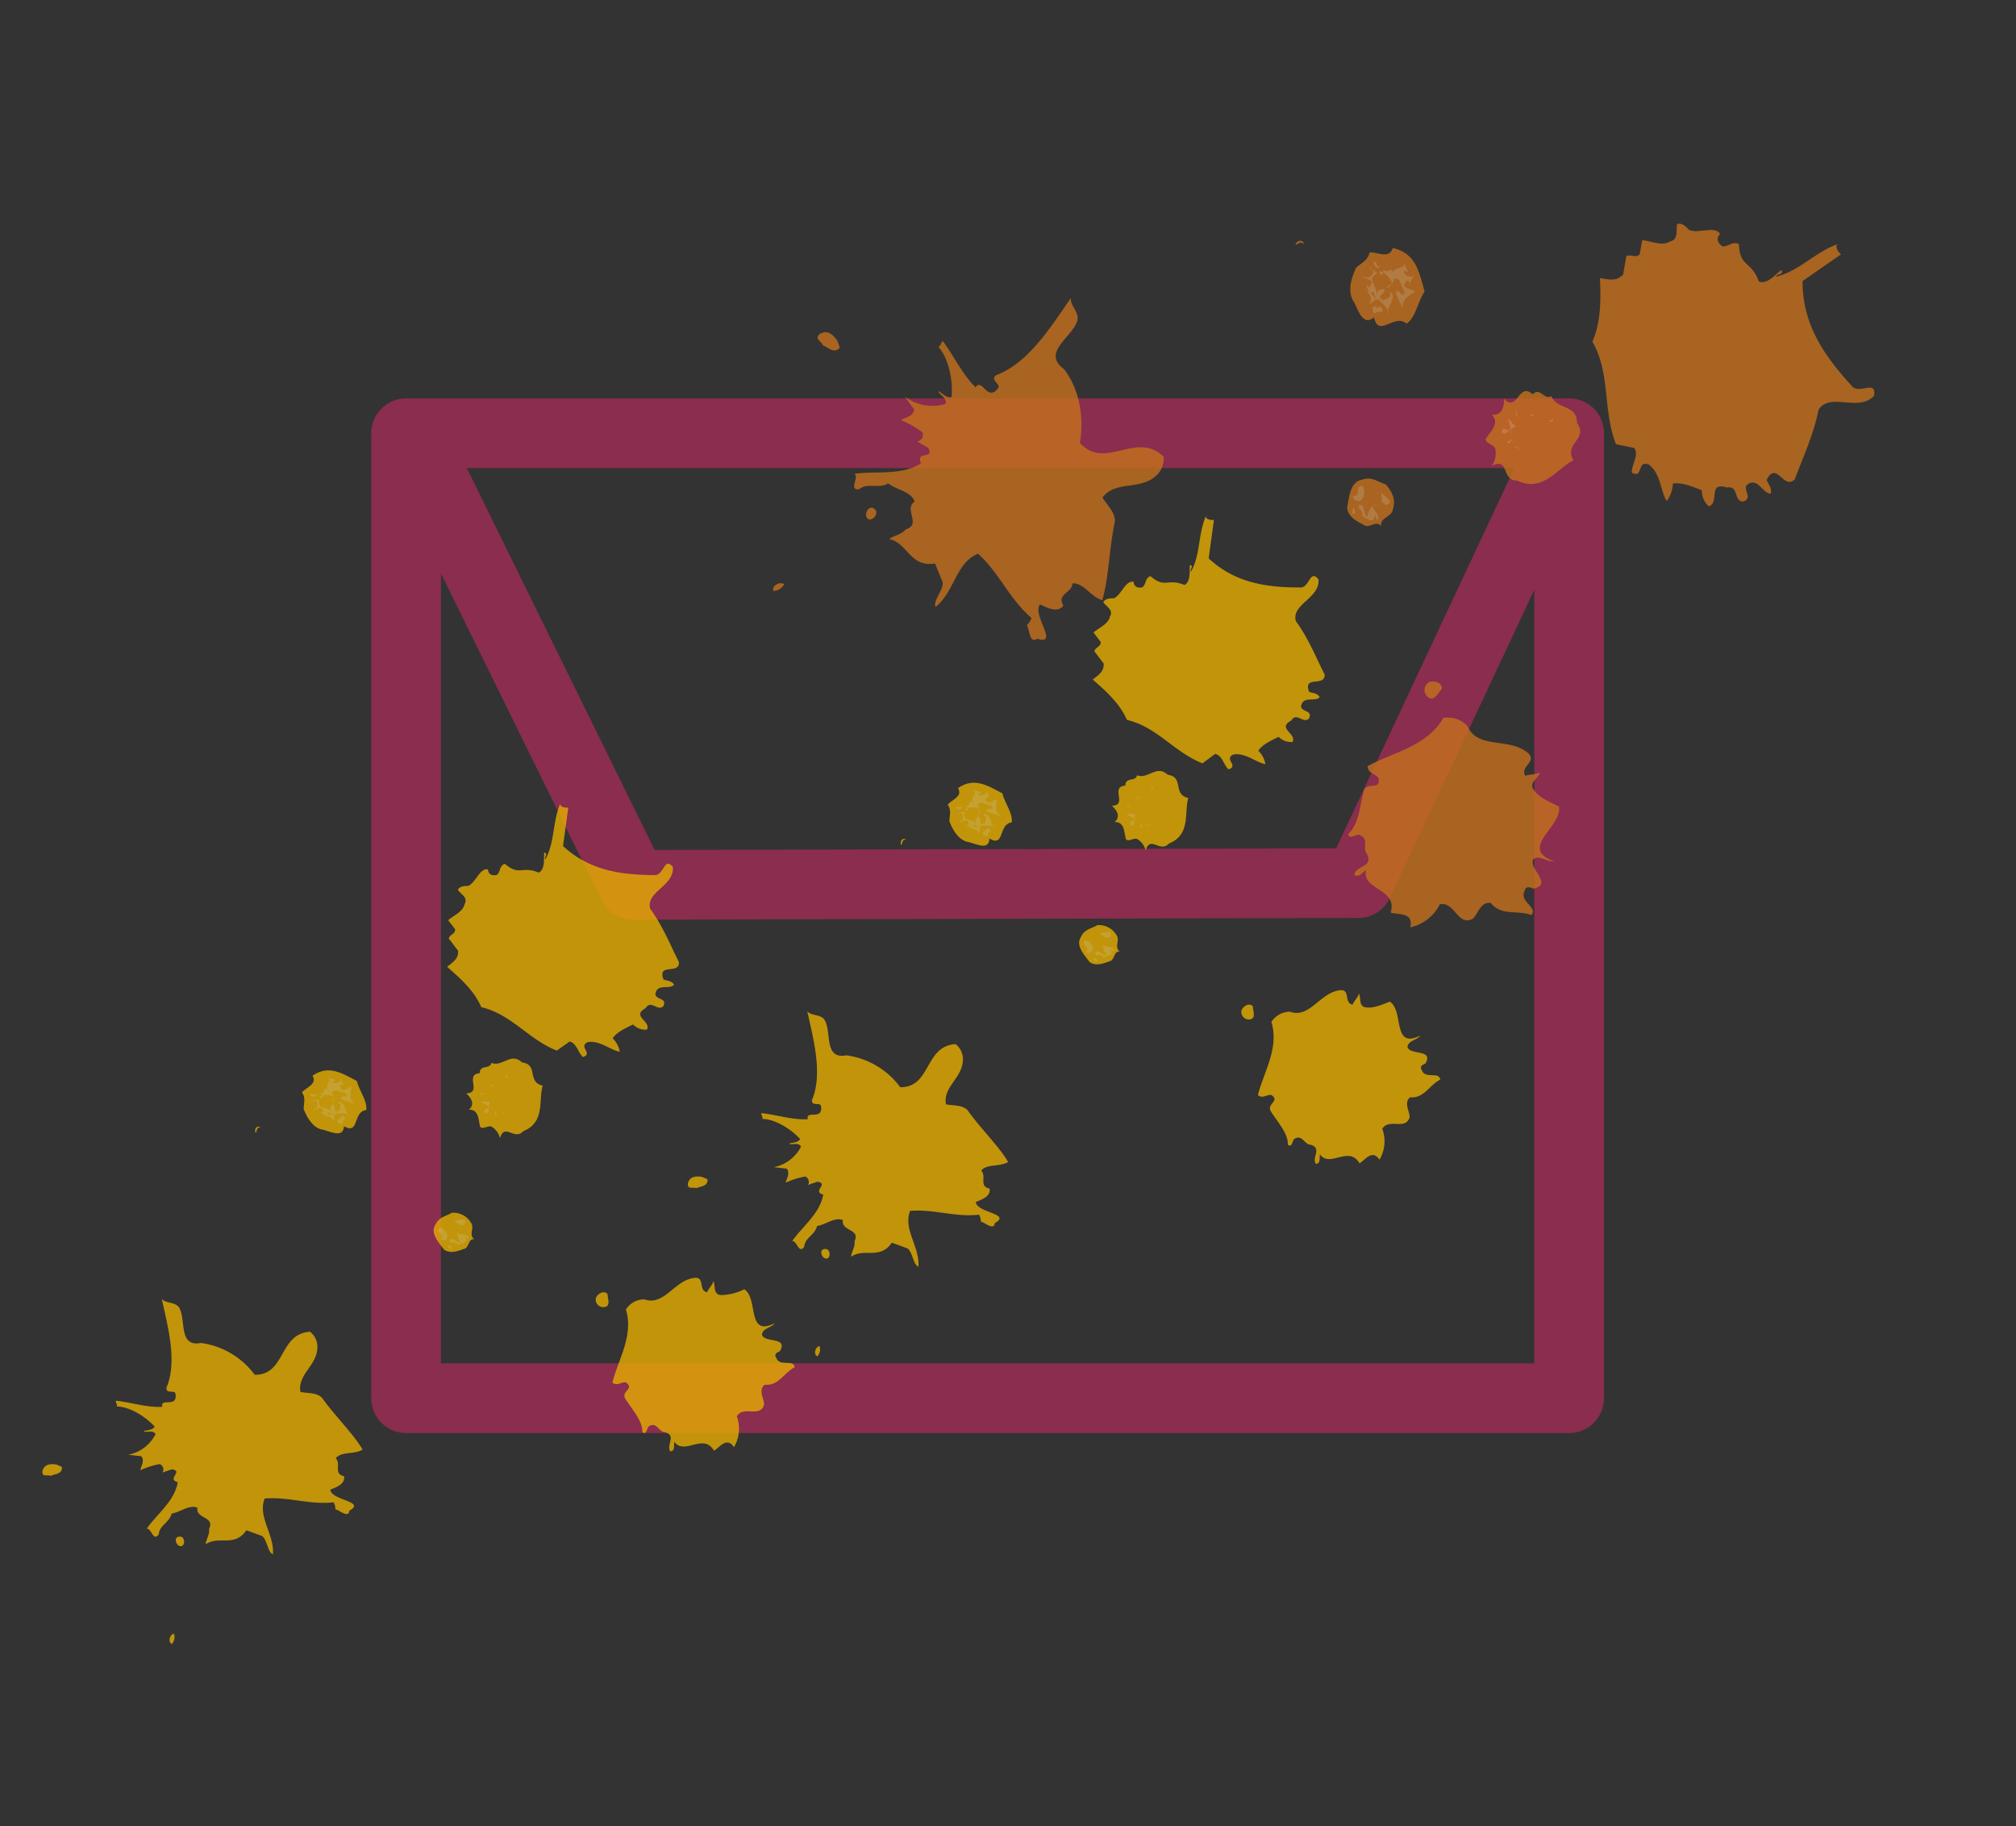 <svg xmlns="http://www.w3.org/2000/svg" viewBox="0 0 347.07 314.34"><rect x="0" y="0" width="347.07" height="314.34" fill="#333333" stroke="none"/><defs><style>.cls-1,.cls-2{fill:none;}.cls-1{stroke:#8a2d4f;stroke-linejoin:round;stroke-width:12px;}.cls-3{opacity:0.8;}.cls-4{fill:#e5ad00;}.cls-5{fill:#fff;opacity:0.2;}.cls-6{fill:#c6711b;}</style></defs><g id="Sobre"><rect class="cls-1" x="252.02" y="206.34" width="200.23" height="166.1" transform="matrix(1, 0, 0, 1, -182.11, -131.77)"/><polyline class="cls-1" points="70.43 73.97 108.97 152.31 233.85 152.01 270.65 73.49"/></g><g id="Manchas_flor" data-name="Manchas flor"><rect class="cls-2" x="184.58" y="295.69" width="159.25" height="112.06" transform="translate(-344.43 323.98) rotate(-66.88)"/><g class="cls-3"><path class="cls-4" d="M225.94,326.53l.34.15c-.91-.12-.56,1-.91.85C225.28,327.08,225.37,326.56,225.94,326.53Z" transform="translate(-181.41 -132.61)"/><path class="cls-4" d="M191.14,384.7l.93.4c.14,1.3-1.35,1.22-1.9,1.54-.58-.25-1.51.32-1.47-.77C189,384.6,190.1,384.53,191.14,384.7Z" transform="translate(-181.41 -132.61)"/><path class="cls-4" d="M209.35,374.77c-.39-1.69,2.75.35,2.25-2.36-.32-.55-1.59.15-1.54-.93,1.9-4.44.29-10.39-.8-15.28.73.86,2.59.41,3.12,1.75,1,2.1-.17,6.56,3.6,5.82a13.79,13.79,0,0,1,9.28,5.48c5.36.08,4.13-7.08,9.52-7.41a3.27,3.27,0,0,1,1.26,2.89c-.16,3-3.43,4.48-2.91,7.47,1.27.27,2.74.06,3.71,1,2.24,3.17,5.38,6.17,7,8.93-1.48.88-3.57.27-4.64,1.47,1,1-.46,2.71,1.44,3.1.26,1.36-1.36,1.91-2.36,2.32.16,1.87,6.21,2,3.29,3.61-.2,1.44-1.84-.23-2.41-.19a2.87,2.87,0,0,0-.3-1.24c-4.07.48-7.87-1-11.89-.65-1.23,3.21,1.68,6.11,1.43,9.6-.93-.4-.94-2.34-1.84-3.14l-2.74-1c-2,3-4.79.86-7,2.42,0-.69.75-1.76.58-2.66,1.07-2.17-2.32-1.68-2-3.64-1.4-.6-3,.81-4.44,1-.42,1.62-2.1,2-2.23,3.61-1,1.26-1.21-1.07-2.06-1,1.78-2.55,4.79-4.73,5.34-8-2-.57,1.08-1.89-1-2.22l-1.62.55a1,1,0,0,0-.49-1.45,14.14,14.14,0,0,0-3.35,1.06c.13-.64.81-1.59.19-2.41l-2.24-.26a6.67,6.67,0,0,0,4.69-3.54c-.45-.88-1.88-.11-2-.56.45-.09,1.59-.15,1.84-.74-1.59-1.78-4.55-3.6-6.82-3.46.8.06,0-.69.16-1C204,374,206.79,374.92,209.35,374.77Z" transform="translate(-181.41 -132.61)"/><path class="cls-4" d="M235.21,317.77c2.74-1.88,4.92-.53,7.63.91.39,1.68,1.86,3.42,1.61,5-2.32.25-1.16,4.34-3.82,2.79-.14,2.29-2.64.68-4,.53-1.57-.54-2.4-2.14-2.94-3.47,0-1,.4-1.91-.29-2.89C234.08,319.77,236.1,319.25,235.21,317.77Z" transform="translate(-181.41 -132.61)"/><path class="cls-5" d="M235.9,320.69c.28.95-.59.72-1.05.52C235.08,320.34,235.85,321.78,235.9,320.69Z" transform="translate(-181.41 -132.61)"/><path class="cls-5" d="M236.37,321.86c-.59,1.69,1.32,1.11,2.24,2.2-.62-.82-.39-.72.08-1.49.79.75-.25,1.56,1.1,1.3-.11-.05.79-1.18-.32-1.52,1.51-.6,1.41,2.54,2.25,2.2-.89-.51-1.44-.19-2.36-.31-.62.15-.28,1-.6,1.4-.28-.94-.8-1-2-.84.24.1.74-.11.72-.39-.22.18-.64-.13-.87-.23,0-.28.23.1.45-.09-.15-1.58-1.22-.38-1.84-.23.1-.23,1-.4.84-1.3s-.75-.18-1.06-.45Z" transform="translate(-181.41 -132.61)"/><path class="cls-5" d="M237,321.3c-.35-.15-.32-.55-.61-.53,1.23.38.54-1.57,1.41-.37-.57-.93.75-1.75.15-2.29l1.22.39c-.1.23-.22.18-.51.2.22.78,1.61.13,1.46-.49l.55,1.62c.19.22-.29-.95-.7-.3.15,1.59,1.48.08,2,.17-.38,1.22-.46,2.7,1,3.07-1.22-.39-1.45-.49-2.79-.92-.52-1.05,1.49.08.74-1.07h-.69c.17-.07.29,0,.34-.14-.86.05-1.31-.83-2.06,0,.62.81.05.85.22,1.75.87-1.71-1.74-1.44-2.68-.87C236.55,321.11,236.67,322.12,237,321.3Z" transform="translate(-181.41 -132.61)"/><path class="cls-4" d="M238,319.08l.31.55Z" transform="translate(-181.41 -132.61)"/><polygon class="cls-4" points="57.57 191.88 56.36 191.78 56.51 191.43 57.57 191.88"/><path class="cls-4" d="M206.27,398.49l1.19-.19Z" transform="translate(-181.41 -132.61)"/><path class="cls-5" d="M239.75,325c.5,1.74-.31-1.24,1.2.1-1,.4-.13,1.6-1.51.6Z" transform="translate(-181.41 -132.61)"/><path class="cls-4" d="M212.4,397.1c1,0,.92,2-.13,1.6C211.57,398.4,211.32,397.05,212.4,397.1Z" transform="translate(-181.41 -132.61)"/><path class="cls-4" d="M262,285.1c1.34-.54,2-3.15,3.42-2.83.05.85.75,1.15,1.54.93.65-.55.41-1.62,1.37-1.9,2.52,2.18,2.92.27,5.84,1.52,1.11-.63.84-2.27.93-3.47.76.18-.06.8.19,1.18,1.65-2.89,1.21-6.39,2.56-9.55,0,.68,1.35.72,1.4.6l-.91,6.66c4.47,4.12,9.65,4.95,15.69,5,1.72.18,1.68-3.29,3.22-1.39.26,3.29-4.7,4.22-3.9,7.19,2.11,2.83,3.66,6.67,4.94,9.16.14,2.27-3.75.05-2.66,3,.58.25,1.43.2,1.82.92-.8.9-3-.33-3.21,1.67.29,1,2,.57,1.38,2-1,1-2.13-1.18-3.06.35-2.54,1.41,1,2.22.22,3.7a3,3,0,0,1-2.39-.89c-.88.46-2.72,1.19-3.5,2.38a4.38,4.38,0,0,1,1.22,2.32c-1.67-.3-3.43-2-5.51-1.66-1.72.78,1,1.93-.82,2.56-.83-.64-1.05-2.39-2.32-2.66l-2.19,1.56c-5-2-7.72-6.21-13-7.48-1.25-2.89-3.66-5-5.89-6.94,1-.81,2-1.37,1.89-2.79-.55-.65-1.06-1.42-1.61-2.08.18-.74,1.15-.75,1.1-1.6L258.56,291c1.08-.92,2.53-1.41,2.85-2.8.61-1.12-.67-1.67-1.18-2.43C260.65,285.06,261.46,285.13,262,285.1Z" transform="translate(-181.41 -132.61)"/><path class="cls-4" d="M211.36,413.8a1.84,1.84,0,0,1-.35,1.79C210.3,415.29,210.57,414,211.36,413.8Z" transform="translate(-181.41 -132.61)"/><path class="cls-4" d="M264,317.34c0-1.53,1.78-.62,2-1.77,2,.73,3.31-1.91,5.29-.09,2.88.4.78,3.37,3.55,4-.76,2.44.49,6.3-3.35,7.84-1.55,1.69-3.22-1.52-4,1.21a3.13,3.13,0,0,0-1.49-2c-.58-.25-1.5.6-1.94,0-.3-1.23-.23-3-1.94-2.9,1.09-.92.45-2-.45-2.82C264.51,320.73,261.3,317.56,264,317.34Z" transform="translate(-181.41 -132.61)"/><rect class="cls-5" x="264.43" y="320.62" width="0.13" height="0.64" transform="translate(-315.94 305.54) rotate(-66.88)"/><path class="cls-5" d="M264.94,322.3c1.69-.38-.18.75,1.16,1.19-1.32-1.12.1.73-1.15.75-.57-.93.6-.43.54-1.29l-1.35-.71.85-.05Z" transform="translate(-181.41 -132.61)"/><polygon class="cls-5" points="85.06 186.75 84.52 187.07 84.67 186.71 85.06 186.75"/><path class="cls-5" d="M268.6,317.64c.41.31.13.33-.25.58Z" transform="translate(-181.41 -132.61)"/><polygon class="cls-5" points="85.16 192.04 85.27 191.12 85.49 191.91 85.16 192.04"/><polygon class="cls-5" points="87.06 191.47 86.16 191.64 86.83 191.37 87.06 191.47"/><path class="cls-5" d="M268.74,324.75l.62-.15Z" transform="translate(-181.41 -132.61)"/><path class="cls-5" d="M270,322.23l.39.72Z" transform="translate(-181.41 -132.61)"/><path class="cls-5" d="M270.86,323l.73-.1Z" transform="translate(-181.41 -132.61)"/><path class="cls-4" d="M286,355.34c0,.85.63,2.08-.55,2.26A1.31,1.31,0,0,1,284,356C284.36,355.21,285.41,354.69,286,355.34Z" transform="translate(-181.41 -132.61)"/><path class="cls-4" d="M292.35,356.27c3.49,1.22,5.2-3.45,8.78-3.72,1.65,0,.47,2.14,2,2.5.3-.7.95-1.25,1.08-1.89.44.61-.14,2.29,1.34,2.37a9.18,9.18,0,0,0,4-1c2.49,1.62.33,8.3,5.25,5.84-.63.84-2.17.87-2.21,2,.48,1.45,4.57.29,3.08,2.83-.51.2-1.06.52-.62,1.12.55,1.62,3,.17,3.17,1.64-1.93,1-2.77,3.24-5.17,3-1.25,1,.1,2.67-.13,3.55-.78,2.15-3.47,0-4.67,1.87a6.25,6.25,0,0,1-.48,5.33c-1.26-1.92-2.56.15-3.44.61-1.84-3.14-5.08.87-6.82-1.53-.13.63.16,1.58-.7,1.64-.75-1.16,1.15-2.7-.94-3.31-1,0-1.35-1.69-2.57-1.1-.62.15-.46,1.74-1.3,1.1.05-2.05-1.89-4-3-5.85-.59-1.22,1.67-1.64.18-2.69-.75-.19-1.55.72-2.34,0,.87-3.65,3.73-8.09,2.32-12.57A3.73,3.73,0,0,1,292.35,356.27Z" transform="translate(-181.41 -132.61)"/><path class="cls-4" d="M259.19,341.37a3.49,3.49,0,0,1,3.29,1.68c.69,1-.45,2,.57,2.87-1-.16-.88,1.42-1.67,1.64-1.11.35-2.33.94-3.52.16-.87-1.2-2.51-2.87-1.46-4.36C257,342.07,258.25,341.94,259.19,341.37Z" transform="translate(-181.41 -132.61)"/><path class="cls-5" d="M258.46,345.34c-.07.81-.68,1-1.22.59.85-1-1-1-.12-2C257.92,344,258.44,345.06,258.46,345.34Z" transform="translate(-181.41 -132.61)"/><path class="cls-5" d="M258,343.78l.37.43Z" transform="translate(-181.41 -132.61)"/><path class="cls-5" d="M261.36,343.4l-.73.11.18.21c.1-.23-1-.56-1.2-1.07C260.19,342.9,262,341.88,261.36,343.4Z" transform="translate(-181.41 -132.61)"/><path class="cls-5" d="M260.87,346.51c-.24-.1-1.31-1.8-.21-2.44-1.5,1.57,1.46.48,1.47,1.74l-.81-.35c1.1,1.3-.9,1.13-1.39,1.62.05-.12.17-.07.22-.18a.8.8,0,0,0-1.1-.34c-.12-.05-.09-.45-.35-.15C259.13,345.08,259.85,346.63,260.87,346.51Z" transform="translate(-181.41 -132.61)"/><path class="cls-5" d="M259.26,347.35l-.31.42c0-.41-.66-.42-.34-.84Z" transform="translate(-181.41 -132.61)"/></g><rect class="cls-2" x="318.64" y="161.17" width="192.61" height="135.53" transform="translate(-234.36 21.05) rotate(-19.75)"/><g class="cls-3"><path class="cls-6" d="M405.78,174.28l.15.43c-.64-.91-1.35.33-1.5-.11C404.76,174.15,405.29,173.8,405.78,174.28Z" transform="translate(-181.41 -132.61)"/><path class="cls-6" d="M325.59,191.3l.41,1.15c-1,1.2-2.19-.19-2.93-.41-.26-.73-1.53-1.08-.53-1.94C323.89,189.29,324.88,190.24,325.59,191.3Z" transform="translate(-181.41 -132.61)"/><path class="cls-6" d="M349.37,199.27c1.18-1.73,2,2.73,3.94.06.23-.74-1.44-1.29-.43-2.14,5.5-2,9.44-8.29,12.88-13.28-.17,1.36,1.76,2.63,1,4.21-1,2.65-6,5.24-2.2,8,2.71,3.44,3.5,8.39,2.77,12.73,4.34,4.82,9.68-2.17,14.41,2.35a3.93,3.93,0,0,1-1.53,3.49c-2.77,2.3-6.79.64-9,3.56.8,1.35,2.19,2.48,2.14,4.14-1,4.6-1.05,9.85-2.18,13.53-2-.59-3.18-3-5.12-2.9-.06,1.66-2.79,1.81-1.57,3.83-1,1.34-2.81.36-4-.2-1.52,1.69,3.38,7.12-.49,5.9-1.44,1-1.31-1.82-1.81-2.29A4,4,0,0,0,359,239c-3.77-3.22-5.58-7.81-9.21-11.08-3.86,1.55-4,6.52-7.33,9.17-.42-1.16,1.3-2.75,1.26-4.21l-1.34-3.28c-4.31.73-4.7-3.54-7.88-4.2.62-.55,2.17-.78,2.83-1.67,2.81-.84-.42-3.44,1.55-4.8-.62-1.74-3.16-2-4.55-3.11-1.78,1-3.51-.21-5,1-1.89.19,0-1.95-.79-2.66,3.74-.52,8.14.35,11.45-1.82-1.13-2.21,2.56-.59,1.15-2.7l-1.82-1c.72-.26,1.2-.76.89-1.63a18.29,18.29,0,0,0-3.7-2.1c.67-.41,2.08-.58,2.29-1.81l-1.61-2.2a8.05,8.05,0,0,0,7,1.25c.41-1.12-1.45-1.76-1.12-2.21.45.33,1.44,1.28,2.16,1,.28-2.88-.54-7-2.54-8.89.6.76.62-.55,1.06-.71C345.65,193.91,347.13,197.13,349.37,199.27Z" transform="translate(-181.41 -132.61)"/><path class="cls-6" d="M421.18,175.29c3.91.88,4.52,3.93,5.48,7.51-1.18,1.73-1.51,4.46-3.09,5.52-2.14-1.84-4.81,2.55-5.62-1.08-2.15,1.75-2.77-1.79-3.72-3.08-.82-1.83-.09-3.89.65-5.47.86-.8,2-1.21,2.33-2.63C418.47,175.93,420.59,177.3,421.18,175.29Z" transform="translate(-181.41 -132.61)"/><path class="cls-5" d="M419.15,178.3c-.6,1-1.11.08-1.32-.5C418.79,177.29,418.15,179.15,419.15,178.3Z" transform="translate(-181.41 -132.61)"/><path class="cls-5" d="M418.51,179.68c-2,.87.09,2.09-.11,3.8.22-1.22.32-.93,1.38-1.15,0,1.31-1.58,1.06-.24,2-.05-.15,1.69-.29,1.08-1.54,1.77.84-1.09,3.34-.1,3.8-.28-1.21-1-1.43-1.66-2.34-.65-.43-1.11.56-1.74.62.61-1,.26-1.56-.89-2.46.11.29.7.57.94.32-.34,0-.41-.68-.51-1,.23-.25.1.28.44.33,1.29-1.45-.66-1.4-1.31-1.82.3-.11,1.19.55,1.85-.34s-.46-.81-.47-1.3Z" transform="translate(-181.41 -132.61)"/><path class="cls-5" d="M419.53,179.8c-.15-.43.23-.73,0-1,.66,1.4,1.83-.82,1.48.94.36-1.27,2.17-.78,2.15-1.75l.66,1.39c-.28.11-.34,0-.59-.28-.51.84,1.21,1.53,1.63.89l-1,1.82c0,.35.61-1-.31-.86-1.28,1.44,1.15,1.38,1.5,1.91-1.4.66-2.78,1.81-1.86,3.45-.67-1.4-.77-1.69-1.49-3.23.51-1.32,1.15,1.39,1.55-.23l-.55-.62c.2.09.25.24.4.19-.75-.72-.34-1.84-1.66-1.86-.21,1.22-.71.74-1.37,1.63,2.23-.63-.16-2.72-1.43-3.08C419.32,179.22,418.52,180.17,419.53,179.8Z" transform="translate(-181.41 -132.61)"/><path class="cls-6" d="M422.28,178.82l-.22.73Z" transform="translate(-181.41 -132.61)"/><polygon class="cls-6" points="236.91 51.55 236 50.4 236.44 50.24 236.91 51.55"/><path class="cls-6" d="M325.81,216.06l1.15.9Z" transform="translate(-181.41 -132.61)"/><path class="cls-5" d="M418.54,185.23c-1.13,1.87.84-1.29.9,1.14-1.18-.55-1.53,1.21-1.77-.83Z" transform="translate(-181.41 -132.61)"/><path class="cls-6" d="M332.09,220.35c.8.86-1.06,2.5-1.53,1.2C330.25,220.68,331.24,219.34,332.09,220.35Z" transform="translate(-181.41 -132.61)"/><path class="cls-6" d="M472.2,172.17c1.58.75,4.46-.78,5.33.71-.72.74-.41,1.61.43,2.13,1,.12,1.78-1,2.82-.36.14,4,2.15,2.82,3.45,6.44,1.47.46,2.7-1.13,3.85-2,.46.82-.77.6-.9,1.14,3.92-.92,6.67-4.19,10.58-5.6-.62.55.48,1.79.62,1.74L491.73,181c0,7.35,3.54,12.62,8.44,18,1.25,1.68,4.3-1.21,3.88,1.72-2.7,2.93-7.6-.71-9.58,2.45-.78,4.21-2.91,8.73-4.06,11.92-1.9,2-3.14-3.28-4.86.11.26.73,1,1.44.69,2.37-1.46,0-2.21-3-4.13-1.46-.6,1,1.13,2.21-.61,2.83-1.66,0-.7-2.85-2.83-2.41-3.33-1.09-1.15,2.7-3.09,3.23A3.55,3.55,0,0,1,474.4,217c-1.13-.41-3.29-1.44-5-1.15a5.27,5.27,0,0,1-1.05,3c-1.11-1.73-1-4.69-3.07-6.26-2.11-.87-.91,2.46-2.93,1.39-.13-1.27,1.25-2.9.44-4.25l-3.18-.66c-2.33-6-.86-12-4.06-17.66,1.53-3.49,1.44-7.38,1.31-10.94,1.56.26,2.83.62,4-.62.13-1,.39-2.1.52-3.13.81-.45,1.61.4,2.32-.34l.43-2.44c1.71.2,3.34,1.09,4.83.22,1.5-.37.92-2,1.19-3C471.1,170.93,471.71,171.7,472.2,172.17Z" transform="translate(-181.41 -132.61)"/><path class="cls-6" d="M316.43,233.16a2.23,2.23,0,0,1-1.88,1.17C314.24,233.46,315.59,232.65,316.43,233.16Z" transform="translate(-181.41 -132.61)"/><path class="cls-6" d="M445.26,200.48c1.33-1.3,2,1.07,3.22.31,1,2.41,4.41,1.36,4.43,4.62,2,2.88-2.35,3.46-.62,6.44-2.8,1.33-5.18,5.62-9.71,3.48-2.77,0-1.3-4.1-4.34-2.52a3.8,3.8,0,0,0,.57-3c-.26-.72-1.77-.83-1.6-1.71.85-1.29,2.47-2.69,1-4.11,1.71.2,2.16-1.27,2.13-2.73C442.66,203.7,442.83,198.25,445.26,200.48Z" transform="translate(-181.41 -132.61)"/><rect class="cls-5" x="442.39" y="203.47" width="0.15" height="0.77" transform="translate(-224.27 28.87) rotate(-19.75)"/><path class="cls-5" d="M441.62,205.38c1.74,1.18-.81.46-.09,2-.1-2.09-.57.69-1.62-.41.36-1.27.88.18,1.59-.57l-.47-1.79.74.72Z" transform="translate(-181.41 -132.61)"/><polygon class="cls-5" points="264.08 71.7 263.35 71.48 263.78 71.32 264.08 71.7"/><path class="cls-5" d="M448.77,204.78c.06.63-.19.39-.73.26Z" transform="translate(-181.41 -132.61)"/><polygon class="cls-5" points="259.46 76.14 260.38 75.49 259.86 76.33 259.46 76.14"/><polygon class="cls-5" points="261.54 77.36 260.65 76.7 261.44 77.07 261.54 77.36"/><path class="cls-5" d="M442.58,210.76l.64.42Z" transform="translate(-181.41 -132.61)"/><path class="cls-5" d="M445.81,209.76l-.31.93Z" transform="translate(-181.41 -132.61)"/><path class="cls-5" d="M445.85,211.22l.69.57Z" transform="translate(-181.41 -132.61)"/><path class="cls-6" d="M429.64,251.2c-.72.75-1.32,2.27-2.45,1.37a1.58,1.58,0,0,1,.23-2.54C428.43,249.67,429.76,250.18,429.64,251.2Z" transform="translate(-181.41 -132.61)"/><path class="cls-6" d="M434.06,257.62c1.8,4.1,7.34,1.78,10.53,4.72,1.34,1.48-1.51,2.18-.6,3.81.87-.31,1.9-.19,2.57-.59-.18.88-2.15,1.75-1,3.13.95,1.3,2.87,2.08,4.24,2.73.62,3.54-7.08,7.12-.85,9.46-1.26.13-2.56-1.21-3.56-.36-.89,1.63,3.5,4.3,0,5.06-.59-.27-1.33-.5-1.5.38-1,1.82,2.3,2.77,1.17,4.16-2.46-.92-5.16.21-7-2.08-1.91-.3-2.28,2.29-3.25,2.8-2.55,1.08-2.89-3-5.51-2.6a7.53,7.53,0,0,1-5.11,4c.67-2.69-2.24-2.14-3.37-2.55,1.27-4.21-4.95-3.78-4.25-7.3-.68.4-1.28,1.44-2,.73.4-1.62,3.33-1.2,2.16-3.55-.8-.86.38-2.59-1.15-3.19-.64-.42-1.92,1-2.05-.25,1.86-1.64,2-5,2.7-7.5.6-1.53,2.83.13,2.53-2.06-.45-.81-1.91-.78-1.89-2.09,3.94-2.24,10.24-3.35,13-8.28A4.47,4.47,0,0,1,434.06,257.62Z" transform="translate(-181.41 -132.61)"/><path class="cls-6" d="M420,216c1.15,1.38,1.71,2.49,1.22,4.3-.31,1.42-2.16,1.26-2.08,2.87-.7-1.06-2,.39-2.82-.13-1.24-.7-2.76-1.3-3-3,.35-1.76.48-4.58,2.66-4.88C417.52,214.56,418.71,215.61,420,216Z" transform="translate(-181.41 -132.61)"/><path class="cls-5" d="M415.87,218.59a.88.88,0,0,1-1.53-.6c1.61-.08.06-1.65,1.67-1.74A2.25,2.25,0,0,1,415.87,218.59Z" transform="translate(-181.41 -132.61)"/><path class="cls-5" d="M416.9,216.91l-.08.69Z" transform="translate(-181.41 -132.61)"/><path class="cls-5" d="M420,219.57l-.69-.57,0,.34c.29-.1-.32-1.35,0-1.94C419.46,218.12,421.86,218.89,420,219.57Z" transform="translate(-181.41 -132.61)"/><path class="cls-5" d="M416.81,221.68c-.1-.28.53-2.63,2-2.18-2.62,0,.77,1.68-.32,2.73l-.36-1c-.25,2.05-1.75.13-2.58.1.14,0,.2.1.34.05a1,1,0,0,0-.61-1.26c0-.14.33-.44-.16-.43C416.65,219,415.87,220.88,416.81,221.68Z" transform="translate(-181.41 -132.61)"/><path class="cls-5" d="M414.75,221l-.63.07c.38-.31-.17-.92.46-1Z" transform="translate(-181.41 -132.61)"/></g><rect class="cls-2" x="295.71" y="246.19" width="159.25" height="112.06" transform="translate(-231.4 396.11) rotate(-66.88)"/><g class="cls-3"><path class="cls-4" d="M337.07,277l.35.15c-.92-.12-.57,1-.92.85C336.42,277.57,336.5,277.05,337.07,277Z" transform="translate(-181.41 -132.61)"/><path class="cls-4" d="M302.27,335.19l.94.4c.13,1.3-1.35,1.22-1.9,1.54-.59-.25-1.52.32-1.48-.77C300.1,335.09,301.23,335,302.27,335.19Z" transform="translate(-181.41 -132.61)"/><path class="cls-4" d="M320.48,325.26c-.39-1.69,2.76.35,2.25-2.36-.32-.55-1.58.15-1.54-.93,1.9-4.44.29-10.39-.8-15.28.73.87,2.59.41,3.12,1.75,1,2.1-.17,6.56,3.6,5.82a13.77,13.77,0,0,1,9.28,5.49c5.36.07,4.13-7.09,9.53-7.42a3.28,3.28,0,0,1,1.25,2.89c-.16,3-3.43,4.48-2.91,7.47,1.27.27,2.74.06,3.71,1,2.24,3.17,5.38,6.17,7,8.93-1.49.89-3.58.27-4.65,1.47,1,1-.46,2.71,1.45,3.11.25,1.35-1.37,1.9-2.37,2.31.16,1.87,6.21,2,3.29,3.61-.2,1.44-1.84-.23-2.4-.19a3.07,3.07,0,0,0-.31-1.24c-4.07.48-7.86-1-11.89-.65-1.23,3.21,1.68,6.11,1.43,9.6-.93-.4-.93-2.34-1.84-3.13l-2.74-1c-2,3-4.79.86-7,2.42,0-.69.75-1.76.58-2.66,1.07-2.17-2.32-1.68-2-3.64-1.4-.6-3,.81-4.44,1-.41,1.62-2.1,2-2.23,3.61-.95,1.26-1.21-1.07-2.06-1,1.79-2.56,4.79-4.74,5.34-8-2-.57,1.08-1.89-1-2.22l-1.62.55a1,1,0,0,0-.49-1.45,14.62,14.62,0,0,0-3.35,1.06c.13-.64.81-1.59.19-2.41l-2.23-.26a6.66,6.66,0,0,0,4.68-3.53c-.45-.89-1.88-.12-2-.57.45-.08,1.59-.15,1.84-.74-1.59-1.78-4.55-3.6-6.82-3.46.8.06,0-.69.17-1C315.13,324.5,317.92,325.42,320.48,325.26Z" transform="translate(-181.41 -132.61)"/><path class="cls-4" d="M346.34,268.26c2.74-1.88,4.93-.53,7.64.91.38,1.68,1.85,3.42,1.6,5-2.32.26-1.16,4.35-3.82,2.79-.14,2.29-2.63.68-3.95.53-1.57-.53-2.41-2.14-2.95-3.47,0-1,.4-1.91-.29-2.89C345.21,270.26,347.23,269.74,346.34,268.26Z" transform="translate(-181.41 -132.61)"/><path class="cls-5" d="M347,271.18c.28.95-.58.72-1,.52C346.21,270.83,347,272.27,347,271.18Z" transform="translate(-181.41 -132.61)"/><path class="cls-5" d="M347.5,272.35c-.58,1.69,1.32,1.11,2.24,2.2-.62-.82-.39-.72.08-1.49.79.75-.25,1.56,1.11,1.3-.12-.05.78-1.18-.32-1.52,1.5-.6,1.4,2.54,2.24,2.2-.89-.51-1.44-.19-2.36-.31-.62.15-.28,1-.6,1.41-.28-.95-.8-1-2-.85.24.1.74-.1.72-.39-.22.19-.63-.13-.87-.23,0-.28.24.1.45-.08-.15-1.59-1.22-.39-1.84-.24.1-.23,1-.4.84-1.3s-.75-.18-1.05-.45Z" transform="translate(-181.41 -132.61)"/><path class="cls-5" d="M348.15,271.8c-.35-.15-.32-.55-.6-.54,1.22.38.53-1.57,1.4-.37-.57-.93.75-1.75.15-2.29l1.22.39c-.1.23-.22.18-.5.2.21.78,1.6.13,1.45-.49l.55,1.62c.19.22-.28-.95-.7-.3.15,1.59,1.49.08,2,.17-.38,1.22-.46,2.7,1.05,3.07-1.23-.39-1.46-.49-2.8-.92-.52-1,1.49.09.74-1.07h-.69c.17-.07.29,0,.34-.14-.86.05-1.31-.83-2.06,0,.62.81.05.85.22,1.75.87-1.71-1.74-1.44-2.67-.87C347.68,271.6,347.8,272.62,348.15,271.8Z" transform="translate(-181.41 -132.61)"/><path class="cls-4" d="M349.1,269.57l.32.55Z" transform="translate(-181.41 -132.61)"/><polygon class="cls-4" points="168.7 142.37 167.49 142.27 167.64 141.92 168.7 142.37"/><path class="cls-4" d="M317.41,349l1.18-.18Z" transform="translate(-181.41 -132.61)"/><path class="cls-5" d="M350.88,275.45c.5,1.74-.31-1.24,1.2.1-1,.4-.13,1.6-1.5.6Z" transform="translate(-181.41 -132.61)"/><path class="cls-4" d="M323.53,347.59c1,0,.92,2.05-.13,1.6C322.7,348.89,322.45,347.54,323.53,347.59Z" transform="translate(-181.41 -132.61)"/><path class="cls-4" d="M373.15,235.59c1.34-.54,2-3.14,3.42-2.83.05.85.76,1.15,1.54.93.65-.55.42-1.62,1.37-1.9,2.52,2.18,2.92.28,5.85,1.52,1.1-.63.83-2.27.93-3.47.75.18-.07.8.18,1.18,1.65-2.89,1.21-6.39,2.56-9.55,0,.68,1.35.72,1.4.6l-.91,6.66c4.47,4.12,9.65,5,15.69,5,1.72.18,1.69-3.29,3.22-1.39.26,3.29-4.7,4.22-3.9,7.19,2.12,2.83,3.66,6.67,4.95,9.16.13,2.27-3.76.06-2.67,3,.58.25,1.43.2,1.82.92-.8.9-3-.33-3.21,1.67.29.95,2,.57,1.38,2-1,1-2.12-1.18-3.06.35-2.53,1.41,1,2.22.22,3.7a3,3,0,0,1-2.39-.89c-.88.46-2.72,1.19-3.5,2.38a4.38,4.38,0,0,1,1.22,2.32c-1.67-.3-3.42-2-5.51-1.66-1.72.79,1,1.93-.82,2.56-.83-.64-1.05-2.39-2.32-2.66L388.42,264c-5-2-7.72-6.21-13-7.48-1.26-2.89-3.67-5-5.89-6.94,1-.81,2-1.37,1.88-2.79-.55-.65-1.06-1.42-1.6-2.07.18-.75,1.14-.76,1.1-1.61l-1.24-1.63c1.08-.92,2.53-1.41,2.85-2.8.62-1.11-.67-1.66-1.18-2.43C371.78,235.56,372.59,235.62,373.15,235.59Z" transform="translate(-181.41 -132.61)"/><path class="cls-4" d="M322.49,364.29a1.84,1.84,0,0,1-.35,1.79C321.44,365.78,321.7,364.51,322.49,364.29Z" transform="translate(-181.41 -132.61)"/><path class="cls-4" d="M375.15,267.83c0-1.53,1.79-.61,2-1.77,2,.73,3.31-1.91,5.3-.09,2.87.4.77,3.38,3.54,4-.76,2.44.5,6.3-3.34,7.84-1.55,1.69-3.23-1.52-4,1.21a3.13,3.13,0,0,0-1.49-2c-.58-.25-1.5.6-1.93,0-.31-1.23-.24-3-1.94-2.9,1.08-.92.44-2-.46-2.82C375.64,271.22,372.43,268.06,375.15,267.83Z" transform="translate(-181.41 -132.61)"/><rect class="cls-5" x="375.56" y="271.11" width="0.13" height="0.64" transform="translate(-202.91 377.68) rotate(-66.88)"/><path class="cls-5" d="M376.07,272.8c1.69-.39-.18.74,1.16,1.18-1.32-1.12.1.73-1.15.75-.57-.93.6-.43.55-1.29l-1.36-.71.86-.05Z" transform="translate(-181.41 -132.61)"/><polygon class="cls-5" points="196.2 137.24 195.65 137.56 195.8 137.21 196.2 137.24"/><path class="cls-5" d="M379.73,268.13c.42.32.13.33-.25.58Z" transform="translate(-181.41 -132.61)"/><polygon class="cls-5" points="196.29 142.53 196.4 141.61 196.62 142.4 196.29 142.53"/><polygon class="cls-5" points="198.19 141.96 197.29 142.13 197.96 141.86 198.19 141.96"/><path class="cls-5" d="M379.87,275.24l.62-.15Z" transform="translate(-181.41 -132.61)"/><path class="cls-5" d="M381.09,272.72l.38.72Z" transform="translate(-181.41 -132.61)"/><path class="cls-5" d="M382,273.52l.73-.1Z" transform="translate(-181.41 -132.61)"/><path class="cls-4" d="M397.1,305.83c0,.86.63,2.08-.55,2.26a1.31,1.31,0,0,1-1.41-1.57C395.49,305.7,396.55,305.18,397.1,305.83Z" transform="translate(-181.41 -132.61)"/><path class="cls-4" d="M403.48,306.76c3.49,1.22,5.2-3.45,8.78-3.72,1.65,0,.47,2.14,2,2.5.3-.7.95-1.25,1.09-1.89.43.61-.15,2.29,1.33,2.37,1.32.16,2.88-.57,4-1,2.49,1.61.33,8.29,5.26,5.83-.64.84-2.17.88-2.22,2,.48,1.45,4.57.3,3.08,2.83-.51.21-1.06.53-.62,1.12.55,1.63,3,.17,3.17,1.64-1.93,1-2.76,3.24-5.17,3.05-1.25,1,.11,2.66-.13,3.54-.78,2.15-3.47,0-4.67,1.87a6.25,6.25,0,0,1-.48,5.33c-1.26-1.92-2.55.15-3.44.61-1.84-3.14-5.08.87-6.81-1.53-.14.63.15,1.58-.7,1.64-.76-1.16,1.14-2.69-.94-3.31-1,0-1.36-1.68-2.58-1.1-.61.15-.46,1.74-1.3,1.11.05-2.06-1.89-4-3-5.86-.59-1.22,1.67-1.64.18-2.69-.75-.18-1.55.72-2.34,0,.87-3.65,3.73-8.09,2.32-12.57A3.75,3.75,0,0,1,403.48,306.76Z" transform="translate(-181.41 -132.61)"/><path class="cls-4" d="M370.32,291.86a3.49,3.49,0,0,1,3.29,1.68c.69,1-.45,2,.57,2.87-1-.16-.88,1.43-1.66,1.64-1.12.36-2.34.94-3.53.16-.87-1.2-2.51-2.87-1.46-4.36C368.08,292.56,369.39,292.43,370.32,291.86Z" transform="translate(-181.41 -132.61)"/><path class="cls-5" d="M369.59,295.84c-.06.8-.68,1-1.22.58.85-1-1-1-.12-2C369.06,294.5,369.57,295.55,369.59,295.84Z" transform="translate(-181.41 -132.61)"/><path class="cls-5" d="M369.16,294.27l.36.43Z" transform="translate(-181.41 -132.61)"/><path class="cls-5" d="M372.49,293.89l-.73.11.18.21c.1-.23-1-.56-1.2-1.07C371.32,293.39,373.14,292.37,372.49,293.89Z" transform="translate(-181.41 -132.61)"/><path class="cls-5" d="M372,297c-.24-.1-1.31-1.8-.21-2.44-1.5,1.58,1.46.49,1.48,1.74l-.82-.35c1.1,1.3-.9,1.14-1.39,1.62.05-.12.17-.07.22-.18a.8.8,0,0,0-1.1-.34c-.12-.05-.09-.45-.35-.15C370.26,295.57,371,297.12,372,297Z" transform="translate(-181.41 -132.61)"/><path class="cls-5" d="M370.39,297.84l-.31.42c0-.4-.65-.42-.34-.84Z" transform="translate(-181.41 -132.61)"/></g></g></svg>